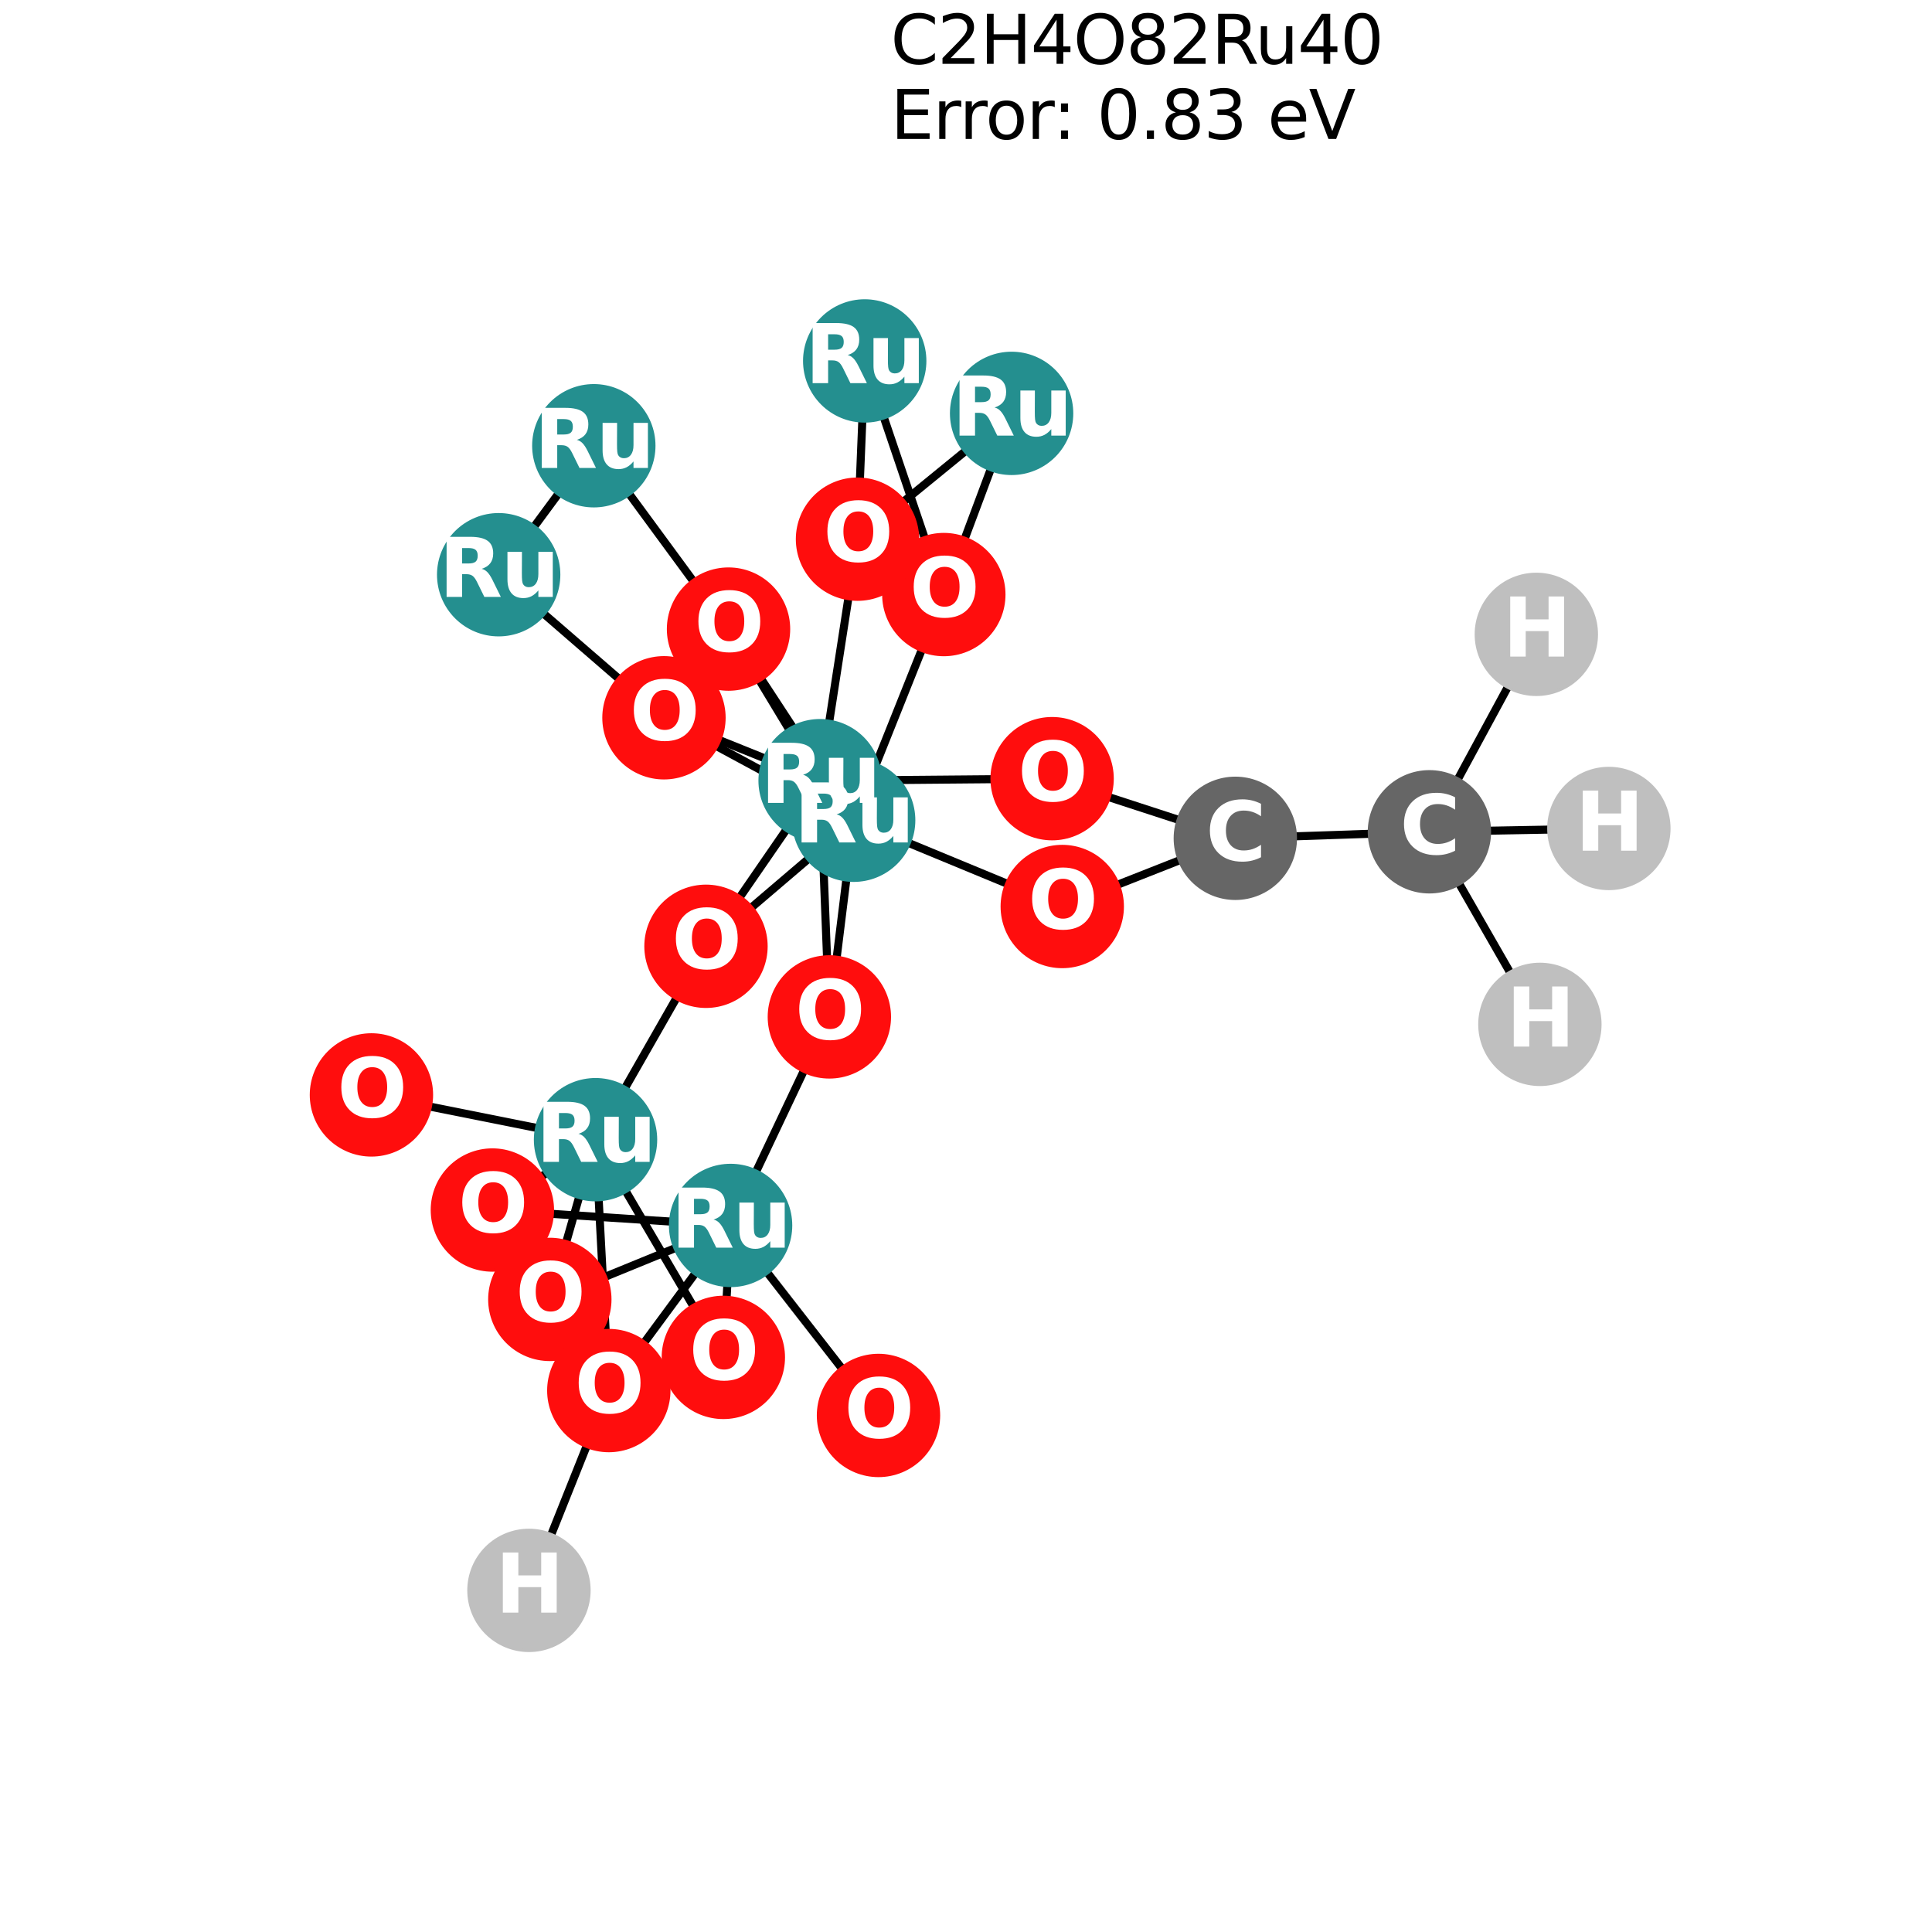 <?xml version="1.0" encoding="utf-8" standalone="no"?>
<!DOCTYPE svg PUBLIC "-//W3C//DTD SVG 1.1//EN"
  "http://www.w3.org/Graphics/SVG/1.1/DTD/svg11.dtd">
<svg xmlns:xlink="http://www.w3.org/1999/xlink" width="288pt" height="288pt" viewBox="0 0 288 288" xmlns="http://www.w3.org/2000/svg" version="1.1">
 <defs>
  <style type="text/css">*{stroke-linejoin: round; stroke-linecap: butt}</style>
 </defs>
 <g id="figure_1">
  <g id="patch_1">
   <path d="M 0 288 
L 288 288 
L 288 0 
L 0 0 
z
" style="fill: #ffffff"/>
  </g>
  <g id="axes_1">
   <g id="LineCollection_1">
    <path d="M 81.962 193.702 
L 108.908 182.676 
" clip-path="url(#p1142bfbaa0)" style="fill: none; stroke: #000000; stroke-width: 1.2"/>
    <path d="M 81.962 193.702 
L 88.775 169.891 
" clip-path="url(#p1142bfbaa0)" style="fill: none; stroke: #000000; stroke-width: 1.2"/>
    <path d="M 122.252 116.373 
L 127.827 80.375 
" clip-path="url(#p1142bfbaa0)" style="fill: none; stroke: #000000; stroke-width: 1.2"/>
    <path d="M 122.252 116.373 
L 123.632 151.587 
" clip-path="url(#p1142bfbaa0)" style="fill: none; stroke: #000000; stroke-width: 1.2"/>
    <path d="M 122.252 116.373 
L 108.6 93.778 
" clip-path="url(#p1142bfbaa0)" style="fill: none; stroke: #000000; stroke-width: 1.2"/>
    <path d="M 122.252 116.373 
L 105.241 141.062 
" clip-path="url(#p1142bfbaa0)" style="fill: none; stroke: #000000; stroke-width: 1.2"/>
    <path d="M 122.252 116.373 
L 98.976 106.998 
" clip-path="url(#p1142bfbaa0)" style="fill: none; stroke: #000000; stroke-width: 1.2"/>
    <path d="M 122.252 116.373 
L 156.836 116.074 
" clip-path="url(#p1142bfbaa0)" style="fill: none; stroke: #000000; stroke-width: 1.2"/>
    <path d="M 107.827 202.345 
L 108.908 182.676 
" clip-path="url(#p1142bfbaa0)" style="fill: none; stroke: #000000; stroke-width: 1.2"/>
    <path d="M 107.827 202.345 
L 88.775 169.891 
" clip-path="url(#p1142bfbaa0)" style="fill: none; stroke: #000000; stroke-width: 1.2"/>
    <path d="M 150.798 61.622 
L 127.827 80.375 
" clip-path="url(#p1142bfbaa0)" style="fill: none; stroke: #000000; stroke-width: 1.2"/>
    <path d="M 150.798 61.622 
L 140.694 88.631 
" clip-path="url(#p1142bfbaa0)" style="fill: none; stroke: #000000; stroke-width: 1.2"/>
    <path d="M 88.519 66.446 
L 74.336 85.672 
" clip-path="url(#p1142bfbaa0)" style="fill: none; stroke: #000000; stroke-width: 1.2"/>
    <path d="M 88.519 66.446 
L 108.6 93.778 
" clip-path="url(#p1142bfbaa0)" style="fill: none; stroke: #000000; stroke-width: 1.2"/>
    <path d="M 130.955 211 
L 108.908 182.676 
" clip-path="url(#p1142bfbaa0)" style="fill: none; stroke: #000000; stroke-width: 1.2"/>
    <path d="M 108.908 182.676 
L 123.632 151.587 
" clip-path="url(#p1142bfbaa0)" style="fill: none; stroke: #000000; stroke-width: 1.2"/>
    <path d="M 108.908 182.676 
L 73.399 180.377 
" clip-path="url(#p1142bfbaa0)" style="fill: none; stroke: #000000; stroke-width: 1.2"/>
    <path d="M 108.908 182.676 
L 90.754 207.289 
" clip-path="url(#p1142bfbaa0)" style="fill: none; stroke: #000000; stroke-width: 1.2"/>
    <path d="M 127.254 122.273 
L 123.632 151.587 
" clip-path="url(#p1142bfbaa0)" style="fill: none; stroke: #000000; stroke-width: 1.2"/>
    <path d="M 127.254 122.273 
L 108.6 93.778 
" clip-path="url(#p1142bfbaa0)" style="fill: none; stroke: #000000; stroke-width: 1.2"/>
    <path d="M 127.254 122.273 
L 140.694 88.631 
" clip-path="url(#p1142bfbaa0)" style="fill: none; stroke: #000000; stroke-width: 1.2"/>
    <path d="M 127.254 122.273 
L 105.241 141.062 
" clip-path="url(#p1142bfbaa0)" style="fill: none; stroke: #000000; stroke-width: 1.2"/>
    <path d="M 127.254 122.273 
L 98.976 106.998 
" clip-path="url(#p1142bfbaa0)" style="fill: none; stroke: #000000; stroke-width: 1.2"/>
    <path d="M 127.254 122.273 
L 158.349 135.132 
" clip-path="url(#p1142bfbaa0)" style="fill: none; stroke: #000000; stroke-width: 1.2"/>
    <path d="M 140.694 88.631 
L 128.901 53.804 
" clip-path="url(#p1142bfbaa0)" style="fill: none; stroke: #000000; stroke-width: 1.2"/>
    <path d="M 128.901 53.804 
L 127.827 80.375 
" clip-path="url(#p1142bfbaa0)" style="fill: none; stroke: #000000; stroke-width: 1.2"/>
    <path d="M 74.336 85.672 
L 98.976 106.998 
" clip-path="url(#p1142bfbaa0)" style="fill: none; stroke: #000000; stroke-width: 1.2"/>
    <path d="M 105.241 141.062 
L 88.775 169.891 
" clip-path="url(#p1142bfbaa0)" style="fill: none; stroke: #000000; stroke-width: 1.2"/>
    <path d="M 88.775 169.891 
L 73.399 180.377 
" clip-path="url(#p1142bfbaa0)" style="fill: none; stroke: #000000; stroke-width: 1.2"/>
    <path d="M 88.775 169.891 
L 90.754 207.289 
" clip-path="url(#p1142bfbaa0)" style="fill: none; stroke: #000000; stroke-width: 1.2"/>
    <path d="M 88.775 169.891 
L 55.369 163.218 
" clip-path="url(#p1142bfbaa0)" style="fill: none; stroke: #000000; stroke-width: 1.2"/>
    <path d="M 90.754 207.289 
L 78.85 237.076 
" clip-path="url(#p1142bfbaa0)" style="fill: none; stroke: #000000; stroke-width: 1.2"/>
    <path d="M 184.148 124.966 
L 156.836 116.074 
" clip-path="url(#p1142bfbaa0)" style="fill: none; stroke: #000000; stroke-width: 1.2"/>
    <path d="M 184.148 124.966 
L 158.349 135.132 
" clip-path="url(#p1142bfbaa0)" style="fill: none; stroke: #000000; stroke-width: 1.2"/>
    <path d="M 184.148 124.966 
L 213.08 123.993 
" clip-path="url(#p1142bfbaa0)" style="fill: none; stroke: #000000; stroke-width: 1.2"/>
    <path d="M 213.08 123.993 
L 229.549 152.702 
" clip-path="url(#p1142bfbaa0)" style="fill: none; stroke: #000000; stroke-width: 1.2"/>
    <path d="M 213.08 123.993 
L 239.831 123.499 
" clip-path="url(#p1142bfbaa0)" style="fill: none; stroke: #000000; stroke-width: 1.2"/>
    <path d="M 213.08 123.993 
L 229.019 94.563 
" clip-path="url(#p1142bfbaa0)" style="fill: none; stroke: #000000; stroke-width: 1.2"/>
   </g>
   <g id="PathCollection_1">
    <defs>
     <path id="C0_0_20b0534a6a" d="M 0 8.944 
C 2.372 8.944 4.647 8.002 6.325 6.325 
C 8.002 4.647 8.944 2.372 8.944 -0 
C 8.944 -2.372 8.002 -4.647 6.325 -6.325 
C 4.647 -8.002 2.372 -8.944 0 -8.944 
C -2.372 -8.944 -4.647 -8.002 -6.325 -6.325 
C -8.002 -4.647 -8.944 -2.372 -8.944 0 
C -8.944 2.372 -8.002 4.647 -6.325 6.325 
C -4.647 8.002 -2.372 8.944 0 8.944 
z
"/>
    </defs>
    <g clip-path="url(#p1142bfbaa0)">
     <use xlink:href="#C0_0_20b0534a6a" x="81.962" y="193.702" style="fill: #ff0d0d; stroke: #ff0d0d; stroke-width: 0.5"/>
    </g>
    <g clip-path="url(#p1142bfbaa0)">
     <use xlink:href="#C0_0_20b0534a6a" x="122.252" y="116.373" style="fill: #248f8f; stroke: #248f8f; stroke-width: 0.5"/>
    </g>
    <g clip-path="url(#p1142bfbaa0)">
     <use xlink:href="#C0_0_20b0534a6a" x="107.827" y="202.345" style="fill: #ff0d0d; stroke: #ff0d0d; stroke-width: 0.5"/>
    </g>
    <g clip-path="url(#p1142bfbaa0)">
     <use xlink:href="#C0_0_20b0534a6a" x="150.798" y="61.622" style="fill: #248f8f; stroke: #248f8f; stroke-width: 0.5"/>
    </g>
    <g clip-path="url(#p1142bfbaa0)">
     <use xlink:href="#C0_0_20b0534a6a" x="88.519" y="66.446" style="fill: #248f8f; stroke: #248f8f; stroke-width: 0.5"/>
    </g>
    <g clip-path="url(#p1142bfbaa0)">
     <use xlink:href="#C0_0_20b0534a6a" x="130.955" y="211" style="fill: #ff0d0d; stroke: #ff0d0d; stroke-width: 0.5"/>
    </g>
    <g clip-path="url(#p1142bfbaa0)">
     <use xlink:href="#C0_0_20b0534a6a" x="108.908" y="182.676" style="fill: #248f8f; stroke: #248f8f; stroke-width: 0.5"/>
    </g>
    <g clip-path="url(#p1142bfbaa0)">
     <use xlink:href="#C0_0_20b0534a6a" x="127.254" y="122.273" style="fill: #248f8f; stroke: #248f8f; stroke-width: 0.5"/>
    </g>
    <g clip-path="url(#p1142bfbaa0)">
     <use xlink:href="#C0_0_20b0534a6a" x="140.694" y="88.631" style="fill: #ff0d0d; stroke: #ff0d0d; stroke-width: 0.5"/>
    </g>
    <g clip-path="url(#p1142bfbaa0)">
     <use xlink:href="#C0_0_20b0534a6a" x="128.901" y="53.804" style="fill: #248f8f; stroke: #248f8f; stroke-width: 0.5"/>
    </g>
    <g clip-path="url(#p1142bfbaa0)">
     <use xlink:href="#C0_0_20b0534a6a" x="74.336" y="85.672" style="fill: #248f8f; stroke: #248f8f; stroke-width: 0.5"/>
    </g>
    <g clip-path="url(#p1142bfbaa0)">
     <use xlink:href="#C0_0_20b0534a6a" x="105.241" y="141.062" style="fill: #ff0d0d; stroke: #ff0d0d; stroke-width: 0.5"/>
    </g>
    <g clip-path="url(#p1142bfbaa0)">
     <use xlink:href="#C0_0_20b0534a6a" x="98.976" y="106.998" style="fill: #ff0d0d; stroke: #ff0d0d; stroke-width: 0.5"/>
    </g>
    <g clip-path="url(#p1142bfbaa0)">
     <use xlink:href="#C0_0_20b0534a6a" x="88.775" y="169.891" style="fill: #248f8f; stroke: #248f8f; stroke-width: 0.5"/>
    </g>
    <g clip-path="url(#p1142bfbaa0)">
     <use xlink:href="#C0_0_20b0534a6a" x="73.399" y="180.377" style="fill: #ff0d0d; stroke: #ff0d0d; stroke-width: 0.5"/>
    </g>
    <g clip-path="url(#p1142bfbaa0)">
     <use xlink:href="#C0_0_20b0534a6a" x="108.6" y="93.778" style="fill: #ff0d0d; stroke: #ff0d0d; stroke-width: 0.5"/>
    </g>
    <g clip-path="url(#p1142bfbaa0)">
     <use xlink:href="#C0_0_20b0534a6a" x="90.754" y="207.289" style="fill: #ff0d0d; stroke: #ff0d0d; stroke-width: 0.5"/>
    </g>
    <g clip-path="url(#p1142bfbaa0)">
     <use xlink:href="#C0_0_20b0534a6a" x="127.827" y="80.375" style="fill: #ff0d0d; stroke: #ff0d0d; stroke-width: 0.5"/>
    </g>
    <g clip-path="url(#p1142bfbaa0)">
     <use xlink:href="#C0_0_20b0534a6a" x="123.632" y="151.587" style="fill: #ff0d0d; stroke: #ff0d0d; stroke-width: 0.5"/>
    </g>
    <g clip-path="url(#p1142bfbaa0)">
     <use xlink:href="#C0_0_20b0534a6a" x="55.369" y="163.218" style="fill: #ff0d0d; stroke: #ff0d0d; stroke-width: 0.5"/>
    </g>
    <g clip-path="url(#p1142bfbaa0)">
     <use xlink:href="#C0_0_20b0534a6a" x="184.148" y="124.966" style="fill: #666666; stroke: #666666; stroke-width: 0.5"/>
    </g>
    <g clip-path="url(#p1142bfbaa0)">
     <use xlink:href="#C0_0_20b0534a6a" x="156.836" y="116.074" style="fill: #ff0d0d; stroke: #ff0d0d; stroke-width: 0.5"/>
    </g>
    <g clip-path="url(#p1142bfbaa0)">
     <use xlink:href="#C0_0_20b0534a6a" x="158.349" y="135.132" style="fill: #ff0d0d; stroke: #ff0d0d; stroke-width: 0.5"/>
    </g>
    <g clip-path="url(#p1142bfbaa0)">
     <use xlink:href="#C0_0_20b0534a6a" x="78.85" y="237.076" style="fill: #bfbfbf; stroke: #bfbfbf; stroke-width: 0.5"/>
    </g>
    <g clip-path="url(#p1142bfbaa0)">
     <use xlink:href="#C0_0_20b0534a6a" x="213.08" y="123.993" style="fill: #666666; stroke: #666666; stroke-width: 0.5"/>
    </g>
    <g clip-path="url(#p1142bfbaa0)">
     <use xlink:href="#C0_0_20b0534a6a" x="229.549" y="152.702" style="fill: #bfbfbf; stroke: #bfbfbf; stroke-width: 0.5"/>
    </g>
    <g clip-path="url(#p1142bfbaa0)">
     <use xlink:href="#C0_0_20b0534a6a" x="239.831" y="123.499" style="fill: #bfbfbf; stroke: #bfbfbf; stroke-width: 0.5"/>
    </g>
    <g clip-path="url(#p1142bfbaa0)">
     <use xlink:href="#C0_0_20b0534a6a" x="229.019" y="94.563" style="fill: #bfbfbf; stroke: #bfbfbf; stroke-width: 0.5"/>
    </g>
   </g>
   <g id="text_1">
    <g clip-path="url(#p1142bfbaa0)">
     <!-- O -->
     <g style="fill: #ffffff" transform="translate(76.861 197.013) scale(0.12 -0.12)">
      <defs>
       <path id="DejaVuSans-Bold-4f" d="M 2719 3878 
Q 2169 3878 1866 3472 
Q 1563 3066 1563 2328 
Q 1563 1594 1866 1187 
Q 2169 781 2719 781 
Q 3272 781 3575 1187 
Q 3878 1594 3878 2328 
Q 3878 3066 3575 3472 
Q 3272 3878 2719 3878 
z
M 2719 4750 
Q 3844 4750 4481 4106 
Q 5119 3463 5119 2328 
Q 5119 1197 4481 553 
Q 3844 -91 2719 -91 
Q 1597 -91 958 553 
Q 319 1197 319 2328 
Q 319 3463 958 4106 
Q 1597 4750 2719 4750 
z
" transform="scale(0.016)"/>
      </defs>
      <use xlink:href="#DejaVuSans-Bold-4f"/>
     </g>
    </g>
   </g>
   <g id="text_2">
    <g clip-path="url(#p1142bfbaa0)">
     <!-- Ru -->
     <g style="fill: #ffffff" transform="translate(113.361 119.685) scale(0.12 -0.12)">
      <defs>
       <path id="DejaVuSans-Bold-52" d="M 2297 2597 
Q 2675 2597 2839 2737 
Q 3003 2878 3003 3200 
Q 3003 3519 2839 3656 
Q 2675 3794 2297 3794 
L 1791 3794 
L 1791 2597 
L 2297 2597 
z
M 1791 1766 
L 1791 0 
L 588 0 
L 588 4666 
L 2425 4666 
Q 3347 4666 3776 4356 
Q 4206 4047 4206 3378 
Q 4206 2916 3982 2619 
Q 3759 2322 3309 2181 
Q 3556 2125 3751 1926 
Q 3947 1728 4147 1325 
L 4800 0 
L 3519 0 
L 2950 1159 
Q 2778 1509 2601 1637 
Q 2425 1766 2131 1766 
L 1791 1766 
z
" transform="scale(0.016)"/>
       <path id="DejaVuSans-Bold-75" d="M 500 1363 
L 500 3500 
L 1625 3500 
L 1625 3150 
Q 1625 2866 1622 2436 
Q 1619 2006 1619 1863 
Q 1619 1441 1641 1255 
Q 1663 1069 1716 984 
Q 1784 875 1895 815 
Q 2006 756 2150 756 
Q 2500 756 2700 1025 
Q 2900 1294 2900 1772 
L 2900 3500 
L 4019 3500 
L 4019 0 
L 2900 0 
L 2900 506 
Q 2647 200 2364 54 
Q 2081 -91 1741 -91 
Q 1134 -91 817 281 
Q 500 653 500 1363 
z
" transform="scale(0.016)"/>
      </defs>
      <use xlink:href="#DejaVuSans-Bold-52"/>
      <use xlink:href="#DejaVuSans-Bold-75" transform="translate(77.002 0)"/>
     </g>
    </g>
   </g>
   <g id="text_3">
    <g clip-path="url(#p1142bfbaa0)">
     <!-- O -->
     <g style="fill: #ffffff" transform="translate(102.726 205.657) scale(0.12 -0.12)">
      <use xlink:href="#DejaVuSans-Bold-4f"/>
     </g>
    </g>
   </g>
   <g id="text_4">
    <g clip-path="url(#p1142bfbaa0)">
     <!-- Ru -->
     <g style="fill: #ffffff" transform="translate(141.907 64.933) scale(0.12 -0.12)">
      <use xlink:href="#DejaVuSans-Bold-52"/>
      <use xlink:href="#DejaVuSans-Bold-75" transform="translate(77.002 0)"/>
     </g>
    </g>
   </g>
   <g id="text_5">
    <g clip-path="url(#p1142bfbaa0)">
     <!-- Ru -->
     <g style="fill: #ffffff" transform="translate(79.627 69.757) scale(0.12 -0.12)">
      <use xlink:href="#DejaVuSans-Bold-52"/>
      <use xlink:href="#DejaVuSans-Bold-75" transform="translate(77.002 0)"/>
     </g>
    </g>
   </g>
   <g id="text_6">
    <g clip-path="url(#p1142bfbaa0)">
     <!-- O -->
     <g style="fill: #ffffff" transform="translate(125.854 214.311) scale(0.12 -0.12)">
      <use xlink:href="#DejaVuSans-Bold-4f"/>
     </g>
    </g>
   </g>
   <g id="text_7">
    <g clip-path="url(#p1142bfbaa0)">
     <!-- Ru -->
     <g style="fill: #ffffff" transform="translate(100.017 185.987) scale(0.12 -0.12)">
      <use xlink:href="#DejaVuSans-Bold-52"/>
      <use xlink:href="#DejaVuSans-Bold-75" transform="translate(77.002 0)"/>
     </g>
    </g>
   </g>
   <g id="text_8">
    <g clip-path="url(#p1142bfbaa0)">
     <!-- Ru -->
     <g style="fill: #ffffff" transform="translate(118.362 125.584) scale(0.12 -0.12)">
      <use xlink:href="#DejaVuSans-Bold-52"/>
      <use xlink:href="#DejaVuSans-Bold-75" transform="translate(77.002 0)"/>
     </g>
    </g>
   </g>
   <g id="text_9">
    <g clip-path="url(#p1142bfbaa0)">
     <!-- O -->
     <g style="fill: #ffffff" transform="translate(135.593 91.942) scale(0.12 -0.12)">
      <use xlink:href="#DejaVuSans-Bold-4f"/>
     </g>
    </g>
   </g>
   <g id="text_10">
    <g clip-path="url(#p1142bfbaa0)">
     <!-- Ru -->
     <g style="fill: #ffffff" transform="translate(120.009 57.115) scale(0.12 -0.12)">
      <use xlink:href="#DejaVuSans-Bold-52"/>
      <use xlink:href="#DejaVuSans-Bold-75" transform="translate(77.002 0)"/>
     </g>
    </g>
   </g>
   <g id="text_11">
    <g clip-path="url(#p1142bfbaa0)">
     <!-- Ru -->
     <g style="fill: #ffffff" transform="translate(65.445 88.983) scale(0.12 -0.12)">
      <use xlink:href="#DejaVuSans-Bold-52"/>
      <use xlink:href="#DejaVuSans-Bold-75" transform="translate(77.002 0)"/>
     </g>
    </g>
   </g>
   <g id="text_12">
    <g clip-path="url(#p1142bfbaa0)">
     <!-- O -->
     <g style="fill: #ffffff" transform="translate(100.14 144.373) scale(0.12 -0.12)">
      <use xlink:href="#DejaVuSans-Bold-4f"/>
     </g>
    </g>
   </g>
   <g id="text_13">
    <g clip-path="url(#p1142bfbaa0)">
     <!-- O -->
     <g style="fill: #ffffff" transform="translate(93.875 110.31) scale(0.12 -0.12)">
      <use xlink:href="#DejaVuSans-Bold-4f"/>
     </g>
    </g>
   </g>
   <g id="text_14">
    <g clip-path="url(#p1142bfbaa0)">
     <!-- Ru -->
     <g style="fill: #ffffff" transform="translate(79.884 173.202) scale(0.12 -0.12)">
      <use xlink:href="#DejaVuSans-Bold-52"/>
      <use xlink:href="#DejaVuSans-Bold-75" transform="translate(77.002 0)"/>
     </g>
    </g>
   </g>
   <g id="text_15">
    <g clip-path="url(#p1142bfbaa0)">
     <!-- O -->
     <g style="fill: #ffffff" transform="translate(68.298 183.688) scale(0.12 -0.12)">
      <use xlink:href="#DejaVuSans-Bold-4f"/>
     </g>
    </g>
   </g>
   <g id="text_16">
    <g clip-path="url(#p1142bfbaa0)">
     <!-- O -->
     <g style="fill: #ffffff" transform="translate(103.499 97.089) scale(0.12 -0.12)">
      <use xlink:href="#DejaVuSans-Bold-4f"/>
     </g>
    </g>
   </g>
   <g id="text_17">
    <g clip-path="url(#p1142bfbaa0)">
     <!-- O -->
     <g style="fill: #ffffff" transform="translate(85.653 210.6) scale(0.12 -0.12)">
      <use xlink:href="#DejaVuSans-Bold-4f"/>
     </g>
    </g>
   </g>
   <g id="text_18">
    <g clip-path="url(#p1142bfbaa0)">
     <!-- O -->
     <g style="fill: #ffffff" transform="translate(122.726 83.686) scale(0.12 -0.12)">
      <use xlink:href="#DejaVuSans-Bold-4f"/>
     </g>
    </g>
   </g>
   <g id="text_19">
    <g clip-path="url(#p1142bfbaa0)">
     <!-- O -->
     <g style="fill: #ffffff" transform="translate(118.531 154.898) scale(0.12 -0.12)">
      <use xlink:href="#DejaVuSans-Bold-4f"/>
     </g>
    </g>
   </g>
   <g id="text_20">
    <g clip-path="url(#p1142bfbaa0)">
     <!-- O -->
     <g style="fill: #ffffff" transform="translate(50.268 166.53) scale(0.12 -0.12)">
      <use xlink:href="#DejaVuSans-Bold-4f"/>
     </g>
    </g>
   </g>
   <g id="text_21">
    <g clip-path="url(#p1142bfbaa0)">
     <!-- C -->
     <g style="fill: #ffffff" transform="translate(179.744 128.277) scale(0.12 -0.12)">
      <defs>
       <path id="DejaVuSans-Bold-43" d="M 4288 256 
Q 3956 84 3597 -3 
Q 3238 -91 2847 -91 
Q 1681 -91 1000 561 
Q 319 1213 319 2328 
Q 319 3447 1000 4098 
Q 1681 4750 2847 4750 
Q 3238 4750 3597 4662 
Q 3956 4575 4288 4403 
L 4288 3438 
Q 3953 3666 3628 3772 
Q 3303 3878 2944 3878 
Q 2300 3878 1931 3465 
Q 1563 3053 1563 2328 
Q 1563 1606 1931 1193 
Q 2300 781 2944 781 
Q 3303 781 3628 887 
Q 3953 994 4288 1222 
L 4288 256 
z
" transform="scale(0.016)"/>
      </defs>
      <use xlink:href="#DejaVuSans-Bold-43"/>
     </g>
    </g>
   </g>
   <g id="text_22">
    <g clip-path="url(#p1142bfbaa0)">
     <!-- O -->
     <g style="fill: #ffffff" transform="translate(151.735 119.385) scale(0.12 -0.12)">
      <use xlink:href="#DejaVuSans-Bold-4f"/>
     </g>
    </g>
   </g>
   <g id="text_23">
    <g clip-path="url(#p1142bfbaa0)">
     <!-- O -->
     <g style="fill: #ffffff" transform="translate(153.248 138.443) scale(0.12 -0.12)">
      <use xlink:href="#DejaVuSans-Bold-4f"/>
     </g>
    </g>
   </g>
   <g id="text_24">
    <g clip-path="url(#p1142bfbaa0)">
     <!-- H -->
     <g style="fill: #ffffff" transform="translate(73.829 240.388) scale(0.12 -0.12)">
      <defs>
       <path id="DejaVuSans-Bold-48" d="M 588 4666 
L 1791 4666 
L 1791 2888 
L 3566 2888 
L 3566 4666 
L 4769 4666 
L 4769 0 
L 3566 0 
L 3566 1978 
L 1791 1978 
L 1791 0 
L 588 0 
L 588 4666 
z
" transform="scale(0.016)"/>
      </defs>
      <use xlink:href="#DejaVuSans-Bold-48"/>
     </g>
    </g>
   </g>
   <g id="text_25">
    <g clip-path="url(#p1142bfbaa0)">
     <!-- C -->
     <g style="fill: #ffffff" transform="translate(208.677 127.304) scale(0.12 -0.12)">
      <use xlink:href="#DejaVuSans-Bold-43"/>
     </g>
    </g>
   </g>
   <g id="text_26">
    <g clip-path="url(#p1142bfbaa0)">
     <!-- H -->
     <g style="fill: #ffffff" transform="translate(224.527 156.013) scale(0.12 -0.12)">
      <use xlink:href="#DejaVuSans-Bold-48"/>
     </g>
    </g>
   </g>
   <g id="text_27">
    <g clip-path="url(#p1142bfbaa0)">
     <!-- H -->
     <g style="fill: #ffffff" transform="translate(234.81 126.81) scale(0.12 -0.12)">
      <use xlink:href="#DejaVuSans-Bold-48"/>
     </g>
    </g>
   </g>
   <g id="text_28">
    <g clip-path="url(#p1142bfbaa0)">
     <!-- H -->
     <g style="fill: #ffffff" transform="translate(223.997 97.874) scale(0.12 -0.12)">
      <use xlink:href="#DejaVuSans-Bold-48"/>
     </g>
    </g>
   </g>
   <g id="text_29">
    <!-- C2H4O82Ru40 -->
    <g transform="translate(132.763 9.516) scale(0.1 -0.1)">
     <defs>
      <path id="DejaVuSans-43" d="M 4122 4306 
L 4122 3641 
Q 3803 3938 3442 4084 
Q 3081 4231 2675 4231 
Q 1875 4231 1450 3742 
Q 1025 3253 1025 2328 
Q 1025 1406 1450 917 
Q 1875 428 2675 428 
Q 3081 428 3442 575 
Q 3803 722 4122 1019 
L 4122 359 
Q 3791 134 3420 21 
Q 3050 -91 2638 -91 
Q 1578 -91 968 557 
Q 359 1206 359 2328 
Q 359 3453 968 4101 
Q 1578 4750 2638 4750 
Q 3056 4750 3426 4639 
Q 3797 4528 4122 4306 
z
" transform="scale(0.016)"/>
      <path id="DejaVuSans-32" d="M 1228 531 
L 3431 531 
L 3431 0 
L 469 0 
L 469 531 
Q 828 903 1448 1529 
Q 2069 2156 2228 2338 
Q 2531 2678 2651 2914 
Q 2772 3150 2772 3378 
Q 2772 3750 2511 3984 
Q 2250 4219 1831 4219 
Q 1534 4219 1204 4116 
Q 875 4013 500 3803 
L 500 4441 
Q 881 4594 1212 4672 
Q 1544 4750 1819 4750 
Q 2544 4750 2975 4387 
Q 3406 4025 3406 3419 
Q 3406 3131 3298 2873 
Q 3191 2616 2906 2266 
Q 2828 2175 2409 1742 
Q 1991 1309 1228 531 
z
" transform="scale(0.016)"/>
      <path id="DejaVuSans-48" d="M 628 4666 
L 1259 4666 
L 1259 2753 
L 3553 2753 
L 3553 4666 
L 4184 4666 
L 4184 0 
L 3553 0 
L 3553 2222 
L 1259 2222 
L 1259 0 
L 628 0 
L 628 4666 
z
" transform="scale(0.016)"/>
      <path id="DejaVuSans-34" d="M 2419 4116 
L 825 1625 
L 2419 1625 
L 2419 4116 
z
M 2253 4666 
L 3047 4666 
L 3047 1625 
L 3713 1625 
L 3713 1100 
L 3047 1100 
L 3047 0 
L 2419 0 
L 2419 1100 
L 313 1100 
L 313 1709 
L 2253 4666 
z
" transform="scale(0.016)"/>
      <path id="DejaVuSans-4f" d="M 2522 4238 
Q 1834 4238 1429 3725 
Q 1025 3213 1025 2328 
Q 1025 1447 1429 934 
Q 1834 422 2522 422 
Q 3209 422 3611 934 
Q 4013 1447 4013 2328 
Q 4013 3213 3611 3725 
Q 3209 4238 2522 4238 
z
M 2522 4750 
Q 3503 4750 4090 4092 
Q 4678 3434 4678 2328 
Q 4678 1225 4090 567 
Q 3503 -91 2522 -91 
Q 1538 -91 948 565 
Q 359 1222 359 2328 
Q 359 3434 948 4092 
Q 1538 4750 2522 4750 
z
" transform="scale(0.016)"/>
      <path id="DejaVuSans-38" d="M 2034 2216 
Q 1584 2216 1326 1975 
Q 1069 1734 1069 1313 
Q 1069 891 1326 650 
Q 1584 409 2034 409 
Q 2484 409 2743 651 
Q 3003 894 3003 1313 
Q 3003 1734 2745 1975 
Q 2488 2216 2034 2216 
z
M 1403 2484 
Q 997 2584 770 2862 
Q 544 3141 544 3541 
Q 544 4100 942 4425 
Q 1341 4750 2034 4750 
Q 2731 4750 3128 4425 
Q 3525 4100 3525 3541 
Q 3525 3141 3298 2862 
Q 3072 2584 2669 2484 
Q 3125 2378 3379 2068 
Q 3634 1759 3634 1313 
Q 3634 634 3220 271 
Q 2806 -91 2034 -91 
Q 1263 -91 848 271 
Q 434 634 434 1313 
Q 434 1759 690 2068 
Q 947 2378 1403 2484 
z
M 1172 3481 
Q 1172 3119 1398 2916 
Q 1625 2713 2034 2713 
Q 2441 2713 2670 2916 
Q 2900 3119 2900 3481 
Q 2900 3844 2670 4047 
Q 2441 4250 2034 4250 
Q 1625 4250 1398 4047 
Q 1172 3844 1172 3481 
z
" transform="scale(0.016)"/>
      <path id="DejaVuSans-52" d="M 2841 2188 
Q 3044 2119 3236 1894 
Q 3428 1669 3622 1275 
L 4263 0 
L 3584 0 
L 2988 1197 
Q 2756 1666 2539 1819 
Q 2322 1972 1947 1972 
L 1259 1972 
L 1259 0 
L 628 0 
L 628 4666 
L 2053 4666 
Q 2853 4666 3247 4331 
Q 3641 3997 3641 3322 
Q 3641 2881 3436 2590 
Q 3231 2300 2841 2188 
z
M 1259 4147 
L 1259 2491 
L 2053 2491 
Q 2509 2491 2742 2702 
Q 2975 2913 2975 3322 
Q 2975 3731 2742 3939 
Q 2509 4147 2053 4147 
L 1259 4147 
z
" transform="scale(0.016)"/>
      <path id="DejaVuSans-75" d="M 544 1381 
L 544 3500 
L 1119 3500 
L 1119 1403 
Q 1119 906 1312 657 
Q 1506 409 1894 409 
Q 2359 409 2629 706 
Q 2900 1003 2900 1516 
L 2900 3500 
L 3475 3500 
L 3475 0 
L 2900 0 
L 2900 538 
Q 2691 219 2414 64 
Q 2138 -91 1772 -91 
Q 1169 -91 856 284 
Q 544 659 544 1381 
z
M 1991 3584 
L 1991 3584 
z
" transform="scale(0.016)"/>
      <path id="DejaVuSans-30" d="M 2034 4250 
Q 1547 4250 1301 3770 
Q 1056 3291 1056 2328 
Q 1056 1369 1301 889 
Q 1547 409 2034 409 
Q 2525 409 2770 889 
Q 3016 1369 3016 2328 
Q 3016 3291 2770 3770 
Q 2525 4250 2034 4250 
z
M 2034 4750 
Q 2819 4750 3233 4129 
Q 3647 3509 3647 2328 
Q 3647 1150 3233 529 
Q 2819 -91 2034 -91 
Q 1250 -91 836 529 
Q 422 1150 422 2328 
Q 422 3509 836 4129 
Q 1250 4750 2034 4750 
z
" transform="scale(0.016)"/>
     </defs>
     <use xlink:href="#DejaVuSans-43"/>
     <use xlink:href="#DejaVuSans-32" transform="translate(69.824 0)"/>
     <use xlink:href="#DejaVuSans-48" transform="translate(133.447 0)"/>
     <use xlink:href="#DejaVuSans-34" transform="translate(208.643 0)"/>
     <use xlink:href="#DejaVuSans-4f" transform="translate(272.266 0)"/>
     <use xlink:href="#DejaVuSans-38" transform="translate(350.977 0)"/>
     <use xlink:href="#DejaVuSans-32" transform="translate(414.6 0)"/>
     <use xlink:href="#DejaVuSans-52" transform="translate(478.223 0)"/>
     <use xlink:href="#DejaVuSans-75" transform="translate(543.205 0)"/>
     <use xlink:href="#DejaVuSans-34" transform="translate(606.584 0)"/>
     <use xlink:href="#DejaVuSans-30" transform="translate(670.207 0)"/>
    </g>
    <!-- Error: 0.83 eV -->
    <g transform="translate(132.763 20.714) scale(0.1 -0.1)">
     <defs>
      <path id="DejaVuSans-45" d="M 628 4666 
L 3578 4666 
L 3578 4134 
L 1259 4134 
L 1259 2753 
L 3481 2753 
L 3481 2222 
L 1259 2222 
L 1259 531 
L 3634 531 
L 3634 0 
L 628 0 
L 628 4666 
z
" transform="scale(0.016)"/>
      <path id="DejaVuSans-72" d="M 2631 2963 
Q 2534 3019 2420 3045 
Q 2306 3072 2169 3072 
Q 1681 3072 1420 2755 
Q 1159 2438 1159 1844 
L 1159 0 
L 581 0 
L 581 3500 
L 1159 3500 
L 1159 2956 
Q 1341 3275 1631 3429 
Q 1922 3584 2338 3584 
Q 2397 3584 2469 3576 
Q 2541 3569 2628 3553 
L 2631 2963 
z
" transform="scale(0.016)"/>
      <path id="DejaVuSans-6f" d="M 1959 3097 
Q 1497 3097 1228 2736 
Q 959 2375 959 1747 
Q 959 1119 1226 758 
Q 1494 397 1959 397 
Q 2419 397 2687 759 
Q 2956 1122 2956 1747 
Q 2956 2369 2687 2733 
Q 2419 3097 1959 3097 
z
M 1959 3584 
Q 2709 3584 3137 3096 
Q 3566 2609 3566 1747 
Q 3566 888 3137 398 
Q 2709 -91 1959 -91 
Q 1206 -91 779 398 
Q 353 888 353 1747 
Q 353 2609 779 3096 
Q 1206 3584 1959 3584 
z
" transform="scale(0.016)"/>
      <path id="DejaVuSans-3a" d="M 750 794 
L 1409 794 
L 1409 0 
L 750 0 
L 750 794 
z
M 750 3309 
L 1409 3309 
L 1409 2516 
L 750 2516 
L 750 3309 
z
" transform="scale(0.016)"/>
      <path id="DejaVuSans-20" transform="scale(0.016)"/>
      <path id="DejaVuSans-2e" d="M 684 794 
L 1344 794 
L 1344 0 
L 684 0 
L 684 794 
z
" transform="scale(0.016)"/>
      <path id="DejaVuSans-33" d="M 2597 2516 
Q 3050 2419 3304 2112 
Q 3559 1806 3559 1356 
Q 3559 666 3084 287 
Q 2609 -91 1734 -91 
Q 1441 -91 1130 -33 
Q 819 25 488 141 
L 488 750 
Q 750 597 1062 519 
Q 1375 441 1716 441 
Q 2309 441 2620 675 
Q 2931 909 2931 1356 
Q 2931 1769 2642 2001 
Q 2353 2234 1838 2234 
L 1294 2234 
L 1294 2753 
L 1863 2753 
Q 2328 2753 2575 2939 
Q 2822 3125 2822 3475 
Q 2822 3834 2567 4026 
Q 2313 4219 1838 4219 
Q 1578 4219 1281 4162 
Q 984 4106 628 3988 
L 628 4550 
Q 988 4650 1302 4700 
Q 1616 4750 1894 4750 
Q 2613 4750 3031 4423 
Q 3450 4097 3450 3541 
Q 3450 3153 3228 2886 
Q 3006 2619 2597 2516 
z
" transform="scale(0.016)"/>
      <path id="DejaVuSans-65" d="M 3597 1894 
L 3597 1613 
L 953 1613 
Q 991 1019 1311 708 
Q 1631 397 2203 397 
Q 2534 397 2845 478 
Q 3156 559 3463 722 
L 3463 178 
Q 3153 47 2828 -22 
Q 2503 -91 2169 -91 
Q 1331 -91 842 396 
Q 353 884 353 1716 
Q 353 2575 817 3079 
Q 1281 3584 2069 3584 
Q 2775 3584 3186 3129 
Q 3597 2675 3597 1894 
z
M 3022 2063 
Q 3016 2534 2758 2815 
Q 2500 3097 2075 3097 
Q 1594 3097 1305 2825 
Q 1016 2553 972 2059 
L 3022 2063 
z
" transform="scale(0.016)"/>
      <path id="DejaVuSans-56" d="M 1831 0 
L 50 4666 
L 709 4666 
L 2188 738 
L 3669 4666 
L 4325 4666 
L 2547 0 
L 1831 0 
z
" transform="scale(0.016)"/>
     </defs>
     <use xlink:href="#DejaVuSans-45"/>
     <use xlink:href="#DejaVuSans-72" transform="translate(63.184 0)"/>
     <use xlink:href="#DejaVuSans-72" transform="translate(102.547 0)"/>
     <use xlink:href="#DejaVuSans-6f" transform="translate(141.41 0)"/>
     <use xlink:href="#DejaVuSans-72" transform="translate(202.592 0)"/>
     <use xlink:href="#DejaVuSans-3a" transform="translate(241.955 0)"/>
     <use xlink:href="#DejaVuSans-20" transform="translate(275.646 0)"/>
     <use xlink:href="#DejaVuSans-30" transform="translate(307.434 0)"/>
     <use xlink:href="#DejaVuSans-2e" transform="translate(371.057 0)"/>
     <use xlink:href="#DejaVuSans-38" transform="translate(402.844 0)"/>
     <use xlink:href="#DejaVuSans-33" transform="translate(466.467 0)"/>
     <use xlink:href="#DejaVuSans-20" transform="translate(530.09 0)"/>
     <use xlink:href="#DejaVuSans-65" transform="translate(561.877 0)"/>
     <use xlink:href="#DejaVuSans-56" transform="translate(623.4 0)"/>
    </g>
   </g>
  </g>
 </g>
 <defs>
  <clipPath id="p1142bfbaa0">
   <rect x="36" y="34.56" width="223.2" height="221.76"/>
  </clipPath>
 </defs>
</svg>
